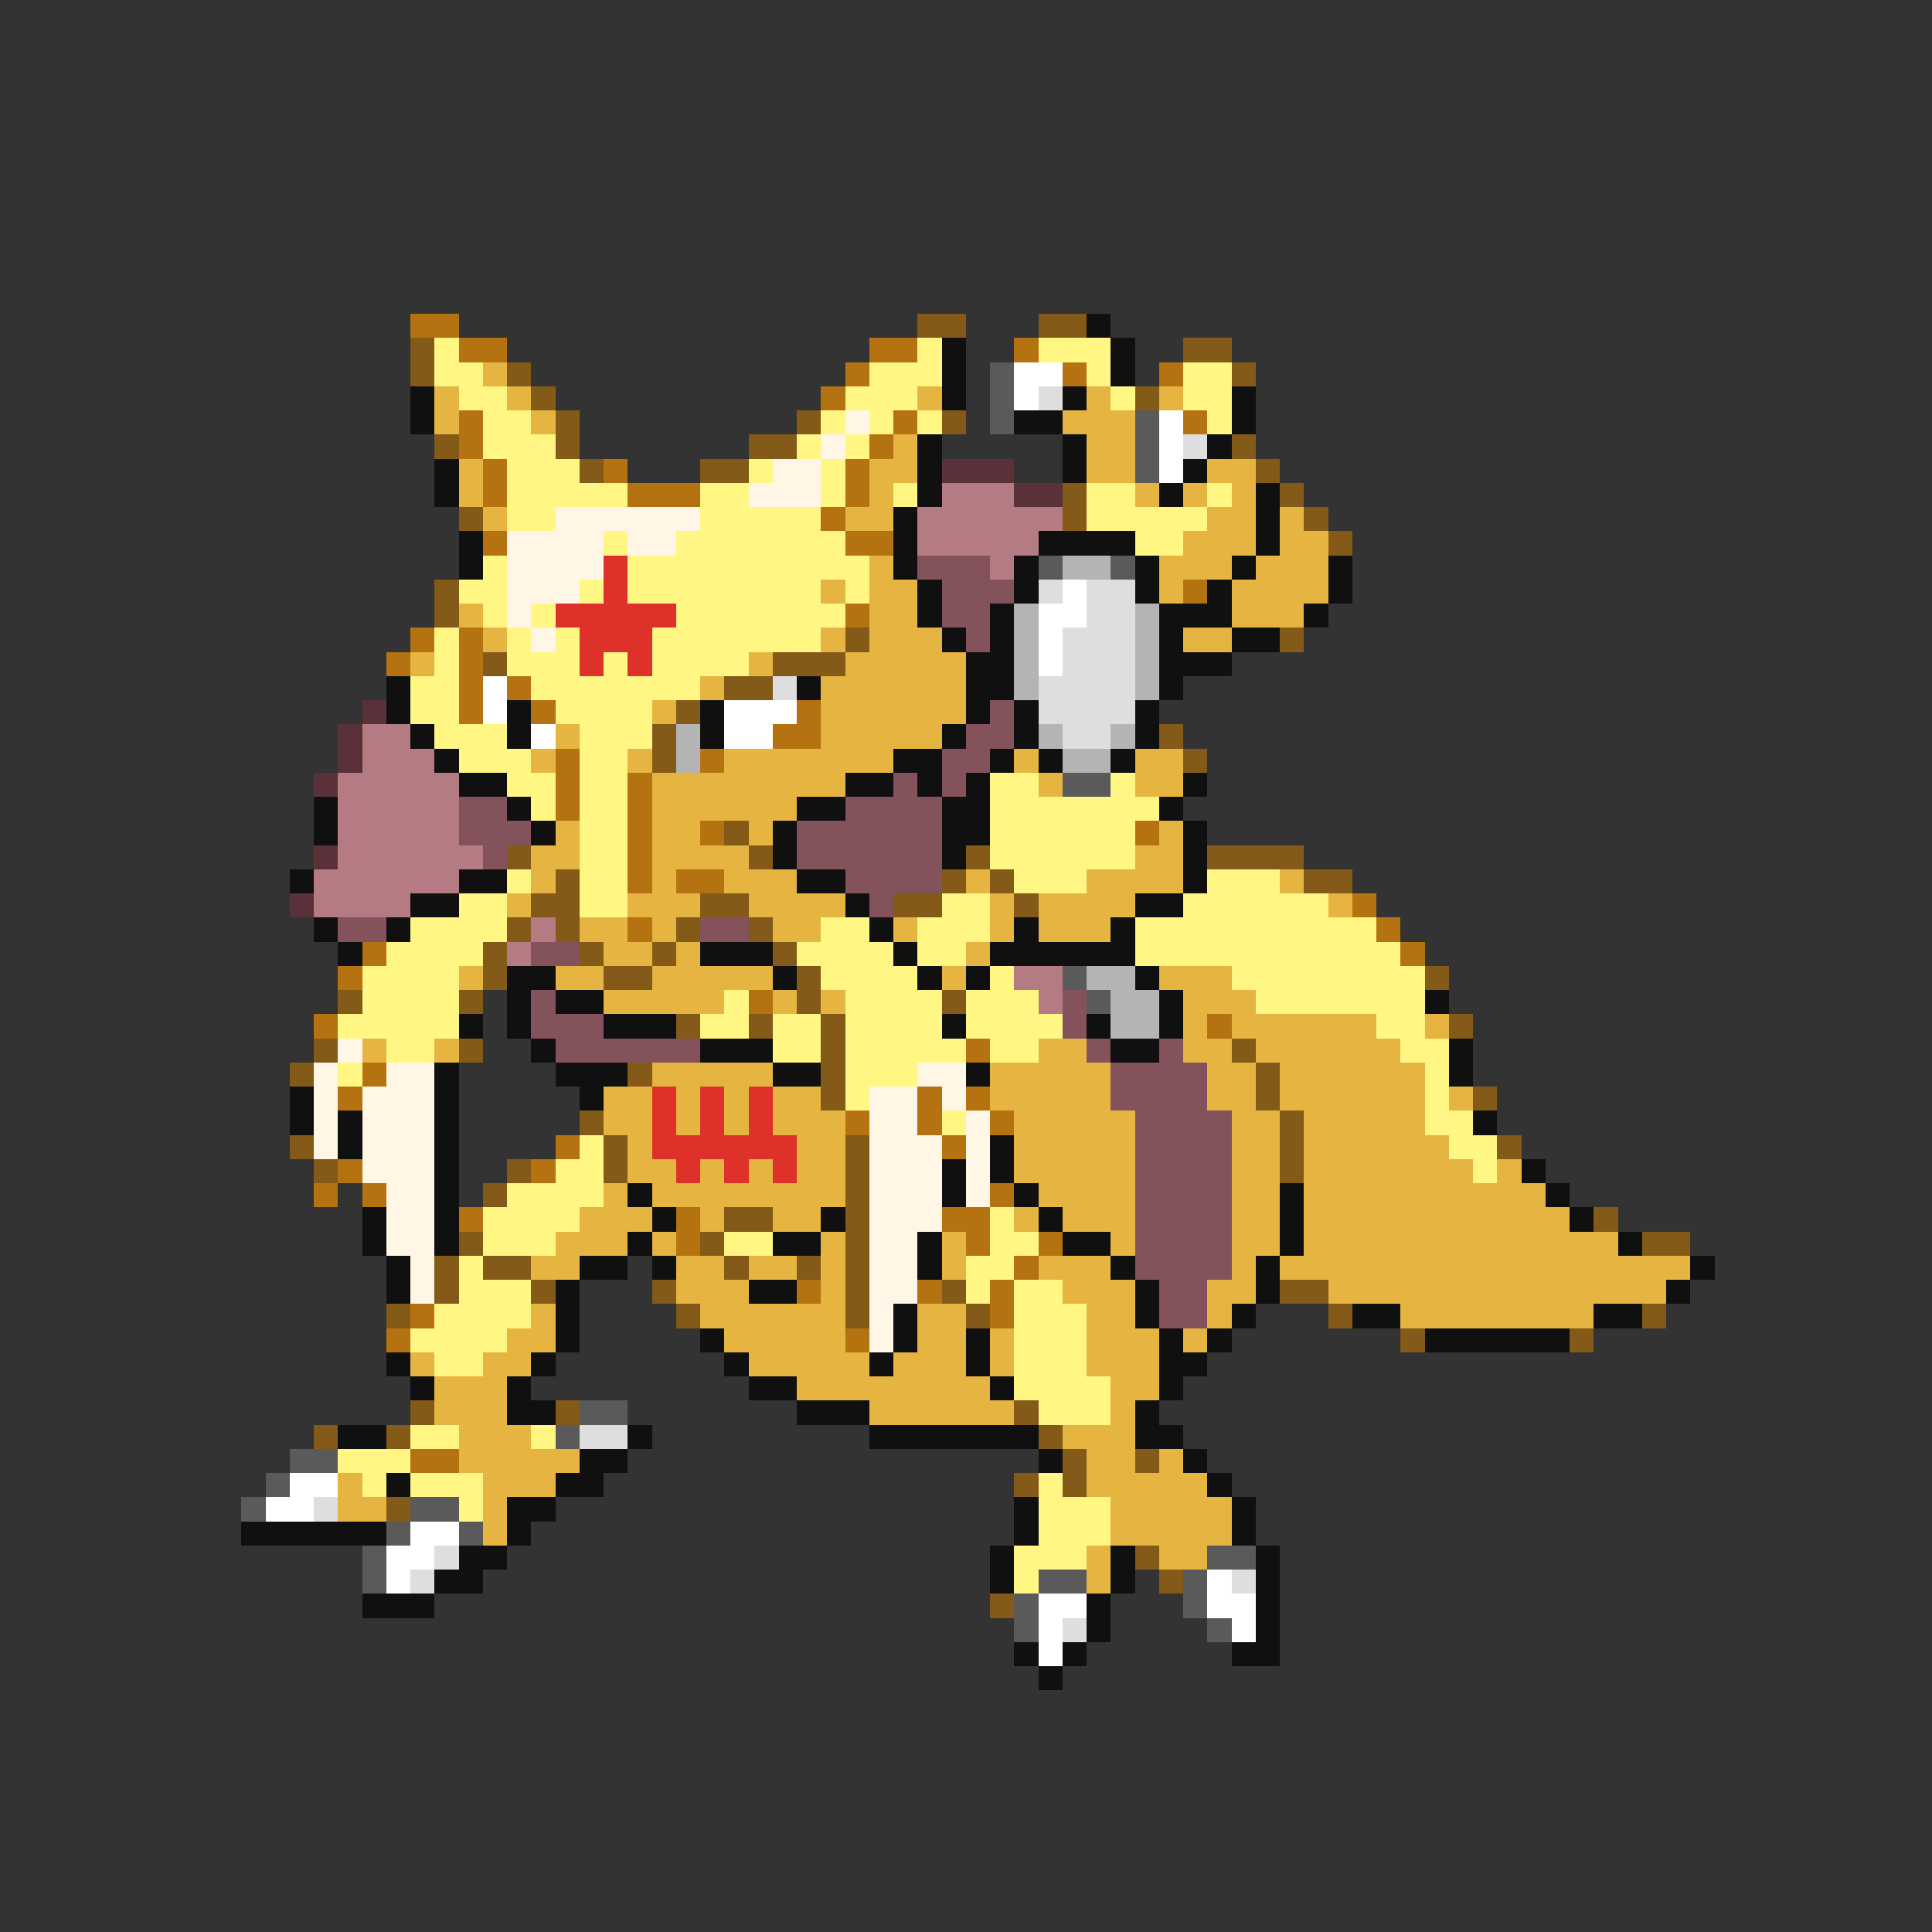 <svg xmlns="http://www.w3.org/2000/svg" viewBox="0 -0.5 80 80" shape-rendering="crispEdges">
<rect x="0" y="-0.5" width="80" height="80" fill="#333333" stroke="none"/>
<path stroke="#b47310" d="M17 13h2M19 14h2M36 14h2M42 14h1M35 15h1M44 15h1M48 15h1M34 16h1M19 17h1M37 17h1M49 17h1M19 18h1M36 18h1M20 19h1M25 19h1M35 19h1M20 20h1M26 20h3M35 20h1M34 21h1M20 22h1M35 22h2M49 24h1M35 25h1M17 26h1M19 26h1M16 27h1M19 27h1M19 28h1M21 28h1M19 29h1M22 29h1M33 29h1M32 30h2M23 31h1M29 31h1M23 32h1M26 32h1M23 33h1M26 33h1M26 34h1M29 34h1M47 34h1M26 35h1M26 36h1M28 36h2M56 37h1M26 38h1M57 38h1M15 39h1M58 39h1M14 40h1M31 41h1M13 42h1M50 42h1M40 43h1M15 44h1M14 45h1M38 45h1M40 45h1M35 46h1M38 46h1M41 46h1M23 47h1M39 47h1M14 48h1M22 48h1M13 49h1M15 49h1M41 49h1M19 50h1M28 50h1M39 50h2M28 51h1M40 51h1M43 51h1M42 52h1M33 53h1M38 53h1M41 53h1M17 54h1M41 54h1M16 55h1M35 55h1M17 60h2" />
<path stroke="#835a18" d="M38 13h2M43 13h2M17 14h1M49 14h2M17 15h1M21 15h1M51 15h1M22 16h1M47 16h1M23 17h1M33 17h1M39 17h1M18 18h1M23 18h1M31 18h2M51 18h1M24 19h1M29 19h2M52 19h1M44 20h1M53 20h1M19 21h1M44 21h1M54 21h1M55 22h1M18 24h1M18 25h1M35 26h1M53 26h1M20 27h1M32 27h3M30 28h2M28 29h1M27 30h1M48 30h1M27 31h1M49 31h1M30 34h1M21 35h1M31 35h1M40 35h1M50 35h4M23 36h1M39 36h1M41 36h1M54 36h2M22 37h2M29 37h2M37 37h2M42 37h1M21 38h1M23 38h1M28 38h1M31 38h1M20 39h1M24 39h1M27 39h1M32 39h1M20 40h1M25 40h2M33 40h1M59 40h1M14 41h1M19 41h1M33 41h1M39 41h1M28 42h1M31 42h1M34 42h1M60 42h1M13 43h1M19 43h1M34 43h1M51 43h1M12 44h1M26 44h1M34 44h1M52 44h1M34 45h1M52 45h1M61 45h1M24 46h1M53 46h1M12 47h1M25 47h1M35 47h1M53 47h1M62 47h1M13 48h1M21 48h1M25 48h1M35 48h1M53 48h1M20 49h1M35 49h1M30 50h2M35 50h1M66 50h1M19 51h1M29 51h1M35 51h1M68 51h2M18 52h1M20 52h2M30 52h1M33 52h1M35 52h1M18 53h1M22 53h1M27 53h1M35 53h1M39 53h1M53 53h2M16 54h1M28 54h1M35 54h1M40 54h1M55 54h1M68 54h1M58 55h1M65 55h1M17 58h1M23 58h1M42 58h1M13 59h1M16 59h1M43 59h1M44 60h1M47 60h1M42 61h1M44 61h1M16 62h1M47 64h1M48 65h1M41 66h1" />
<path stroke="#101010" d="M45 13h1M39 14h1M46 14h1M39 15h1M46 15h1M17 16h1M39 16h1M44 16h1M51 16h1M17 17h1M42 17h2M51 17h1M38 18h1M44 18h1M50 18h1M18 19h1M38 19h1M44 19h1M49 19h1M18 20h1M38 20h1M48 20h1M52 20h1M37 21h1M52 21h1M19 22h1M37 22h1M43 22h4M52 22h1M19 23h1M37 23h1M42 23h1M47 23h1M51 23h1M55 23h1M38 24h1M42 24h1M47 24h1M50 24h1M55 24h1M38 25h1M41 25h1M48 25h3M54 25h1M39 26h1M41 26h1M48 26h1M51 26h2M40 27h2M48 27h3M16 28h1M33 28h1M40 28h2M48 28h1M16 29h1M21 29h1M29 29h1M40 29h1M42 29h1M47 29h1M17 30h1M21 30h1M29 30h1M39 30h1M42 30h1M47 30h1M18 31h1M37 31h2M41 31h1M43 31h1M46 31h1M19 32h2M35 32h2M38 32h1M40 32h1M49 32h1M13 33h1M21 33h1M33 33h2M39 33h2M48 33h1M13 34h1M22 34h1M32 34h1M39 34h2M49 34h1M32 35h1M39 35h1M49 35h1M12 36h1M19 36h2M33 36h2M49 36h1M17 37h2M35 37h1M47 37h2M13 38h1M16 38h1M36 38h1M42 38h1M46 38h1M14 39h1M29 39h3M37 39h1M41 39h6M21 40h2M32 40h1M38 40h1M40 40h1M47 40h1M21 41h1M23 41h2M48 41h1M59 41h1M19 42h1M21 42h1M25 42h3M39 42h1M45 42h1M48 42h1M22 43h1M29 43h3M46 43h2M60 43h1M18 44h1M23 44h3M32 44h2M40 44h1M60 44h1M12 45h1M18 45h1M24 45h1M12 46h1M14 46h1M18 46h1M61 46h1M14 47h1M18 47h1M41 47h1M18 48h1M39 48h1M41 48h1M63 48h1M18 49h1M26 49h1M39 49h1M42 49h1M53 49h1M64 49h1M15 50h1M18 50h1M27 50h1M34 50h1M43 50h1M53 50h1M65 50h1M15 51h1M18 51h1M26 51h1M32 51h2M38 51h1M44 51h2M53 51h1M67 51h1M16 52h1M24 52h2M27 52h1M38 52h1M46 52h1M52 52h1M70 52h1M16 53h1M23 53h1M31 53h2M47 53h1M52 53h1M69 53h1M23 54h1M37 54h1M47 54h1M51 54h1M56 54h2M66 54h2M23 55h1M29 55h1M37 55h1M40 55h1M48 55h1M50 55h1M59 55h6M16 56h1M22 56h1M30 56h1M36 56h1M40 56h1M48 56h2M17 57h1M21 57h1M31 57h2M41 57h1M48 57h1M21 58h2M33 58h3M47 58h1M14 59h2M26 59h1M36 59h7M47 59h2M24 60h2M43 60h1M49 60h1M16 61h1M23 61h2M50 61h1M21 62h2M42 62h1M51 62h1M10 63h6M21 63h1M42 63h1M51 63h1M19 64h2M41 64h1M46 64h1M52 64h1M18 65h2M41 65h1M46 65h1M52 65h1M15 66h3M45 66h1M52 66h1M45 67h1M52 67h1M42 68h1M44 68h1M51 68h2M43 69h1" />
<path stroke="#fff683" d="M18 14h1M38 14h1M43 14h3M18 15h2M36 15h3M45 15h1M49 15h2M19 16h2M35 16h3M46 16h1M49 16h2M20 17h2M34 17h1M36 17h1M38 17h1M50 17h1M20 18h3M33 18h1M35 18h1M21 19h3M31 19h1M34 19h1M21 20h5M29 20h2M34 20h1M37 20h1M45 20h2M50 20h1M21 21h2M29 21h5M45 21h5M25 22h1M28 22h7M47 22h2M20 23h1M26 23h10M19 24h2M24 24h1M26 24h8M35 24h1M20 25h1M22 25h1M28 25h7M18 26h1M21 26h1M23 26h1M27 26h7M18 27h1M21 27h3M25 27h1M27 27h4M17 28h2M22 28h7M17 29h2M23 29h4M18 30h3M24 30h3M19 31h3M24 31h2M21 32h2M24 32h2M41 32h2M46 32h1M22 33h1M24 33h2M41 33h7M24 34h2M41 34h6M24 35h2M41 35h6M21 36h1M24 36h2M42 36h3M50 36h3M19 37h2M24 37h2M39 37h2M49 37h6M17 38h4M34 38h2M38 38h3M47 38h10M16 39h4M33 39h4M38 39h2M47 39h11M15 40h4M34 40h4M41 40h1M51 40h8M15 41h4M30 41h1M35 41h4M40 41h3M52 41h7M14 42h5M29 42h2M32 42h2M35 42h4M40 42h4M57 42h2M16 43h2M32 43h2M35 43h5M41 43h2M58 43h2M14 44h1M35 44h3M59 44h1M35 45h1M59 45h1M39 46h1M59 46h2M24 47h1M60 47h2M23 48h2M61 48h1M21 49h4M20 50h4M41 50h1M20 51h3M30 51h2M41 51h2M19 52h1M40 52h2M19 53h3M40 53h1M42 53h2M18 54h4M42 54h3M17 55h4M42 55h3M18 56h2M42 56h3M42 57h4M43 58h3M17 59h2M22 59h1M14 60h3M15 61h1M17 61h3M43 61h1M19 62h1M43 62h3M43 63h3M42 64h3M42 65h1" />
<path stroke="#e6b441" d="M20 15h1M18 16h1M21 16h1M38 16h1M45 16h1M48 16h1M18 17h1M22 17h1M44 17h3M37 18h1M45 18h2M19 19h1M36 19h2M45 19h2M50 19h2M19 20h1M36 20h1M47 20h1M49 20h1M51 20h1M20 21h1M35 21h2M50 21h2M53 21h1M49 22h3M53 22h2M36 23h1M48 23h3M52 23h3M34 24h1M36 24h2M48 24h1M51 24h4M19 25h1M36 25h2M51 25h3M20 26h1M34 26h1M36 26h3M49 26h2M17 27h1M31 27h1M35 27h5M29 28h1M34 28h6M27 29h1M34 29h6M23 30h1M34 30h5M22 31h1M26 31h1M30 31h7M42 31h1M47 31h2M27 32h8M43 32h1M47 32h2M27 33h6M23 34h1M27 34h2M31 34h1M48 34h1M22 35h2M27 35h4M47 35h2M22 36h1M27 36h1M30 36h3M40 36h1M45 36h4M53 36h1M21 37h1M26 37h3M31 37h4M41 37h1M43 37h4M55 37h1M24 38h2M27 38h1M32 38h2M37 38h1M41 38h1M43 38h3M25 39h2M28 39h1M40 39h1M19 40h1M23 40h2M27 40h5M39 40h1M48 40h3M25 41h5M32 41h1M34 41h1M49 41h3M49 42h1M51 42h6M59 42h1M15 43h1M18 43h1M43 43h2M49 43h2M52 43h6M27 44h5M41 44h5M50 44h2M53 44h6M25 45h2M28 45h1M30 45h1M32 45h2M41 45h5M50 45h2M53 45h6M60 45h1M25 46h2M28 46h1M30 46h1M32 46h3M42 46h5M51 46h2M54 46h5M26 47h1M33 47h2M42 47h5M51 47h2M54 47h6M26 48h2M29 48h1M31 48h1M33 48h2M42 48h5M51 48h2M54 48h7M62 48h1M25 49h1M27 49h8M43 49h4M51 49h2M54 49h10M24 50h3M29 50h1M32 50h2M42 50h1M44 50h3M51 50h2M54 50h11M23 51h3M27 51h1M34 51h1M39 51h1M46 51h1M51 51h2M54 51h13M22 52h2M28 52h2M31 52h2M34 52h1M39 52h1M43 52h3M51 52h1M53 52h17M28 53h3M34 53h1M44 53h3M50 53h2M55 53h14M22 54h1M29 54h6M38 54h2M45 54h2M50 54h1M58 54h8M21 55h2M30 55h5M38 55h2M41 55h1M45 55h3M49 55h1M17 56h1M20 56h2M31 56h5M37 56h3M41 56h1M45 56h3M18 57h3M33 57h8M46 57h2M18 58h3M36 58h6M46 58h1M19 59h3M44 59h3M19 60h5M45 60h2M48 60h1M14 61h1M20 61h3M45 61h5M14 62h2M20 62h1M46 62h5M20 63h1M46 63h5M45 64h1M48 64h2M45 65h1" />
<path stroke="#5a5a5a" d="M41 15h1M41 16h1M41 17h1M47 17h1M47 18h1M47 19h1M43 23h1M46 23h1M44 32h2M44 40h1M45 41h1M24 58h2M23 59h1M12 60h2M11 61h1M10 62h1M17 62h2M16 63h1M19 63h1M15 64h1M50 64h2M15 65h1M43 65h2M49 65h1M42 66h1M49 66h1M42 67h1M50 67h1" />
<path stroke="#ffffff" d="M42 15h2M42 16h1M48 17h1M48 18h1M48 19h1M44 24h1M43 25h2M43 26h1M43 27h1M20 28h1M20 29h1M30 29h3M22 30h1M30 30h2M12 61h2M11 62h2M17 63h2M16 64h2M16 65h1M50 65h1M43 66h2M50 66h2M43 67h1M51 67h1M43 68h1" />
<path stroke="#dedede" d="M43 16h1M49 18h1M43 24h1M45 24h2M45 25h2M44 26h3M44 27h3M32 28h1M43 28h4M43 29h4M44 30h2M24 59h2M13 62h1M18 64h1M17 65h1M51 65h1M44 67h1" />
<path stroke="#fff6e6" d="M35 17h1M34 18h1M32 19h2M31 20h3M23 21h6M21 22h4M26 22h2M21 23h4M21 24h3M21 25h1M22 26h1M14 43h1M13 44h1M16 44h2M38 44h2M13 45h1M15 45h3M36 45h2M39 45h1M13 46h1M15 46h3M36 46h2M40 46h1M13 47h1M15 47h3M36 47h3M40 47h1M15 48h3M36 48h3M40 48h1M16 49h2M36 49h3M40 49h1M16 50h2M36 50h3M16 51h2M36 51h2M17 52h1M36 52h2M17 53h1M36 53h2M36 54h1M36 55h1" />
<path stroke="#5a3139" d="M39 19h3M42 20h2M15 29h1M14 30h1M14 31h1M13 32h1M13 35h1M12 37h1" />
<path stroke="#b47b83" d="M39 20h3M38 21h6M38 22h5M41 23h1M15 30h2M15 31h3M14 32h5M14 33h5M14 34h5M14 35h6M13 36h6M13 37h4M22 38h1M21 39h1M42 40h2M43 41h1" />
<path stroke="#de3129" d="M25 23h1M25 24h1M23 25h5M24 26h3M24 27h1M26 27h1M27 45h1M29 45h1M31 45h1M27 46h1M29 46h1M31 46h1M27 47h6M28 48h1M30 48h1M32 48h1" />
<path stroke="#83525a" d="M38 23h3M39 24h3M39 25h2M40 26h1M41 29h1M40 30h2M39 31h2M37 32h1M39 32h1M19 33h2M35 33h4M19 34h3M33 34h6M20 35h1M33 35h6M35 36h4M36 37h1M14 38h2M29 38h2M22 39h2M22 41h1M44 41h1M22 42h3M44 42h1M23 43h6M45 43h1M48 43h1M46 44h4M46 45h4M47 46h4M47 47h4M47 48h4M47 49h4M47 50h4M47 51h4M47 52h4M48 53h2M48 54h2" />
<path stroke="#b4b4b4" d="M44 23h2M42 25h1M47 25h1M42 26h1M47 26h1M42 27h1M47 27h1M42 28h1M47 28h1M28 30h1M43 30h1M46 30h1M28 31h1M44 31h2M45 40h2M46 41h2M46 42h2" />
</svg>
